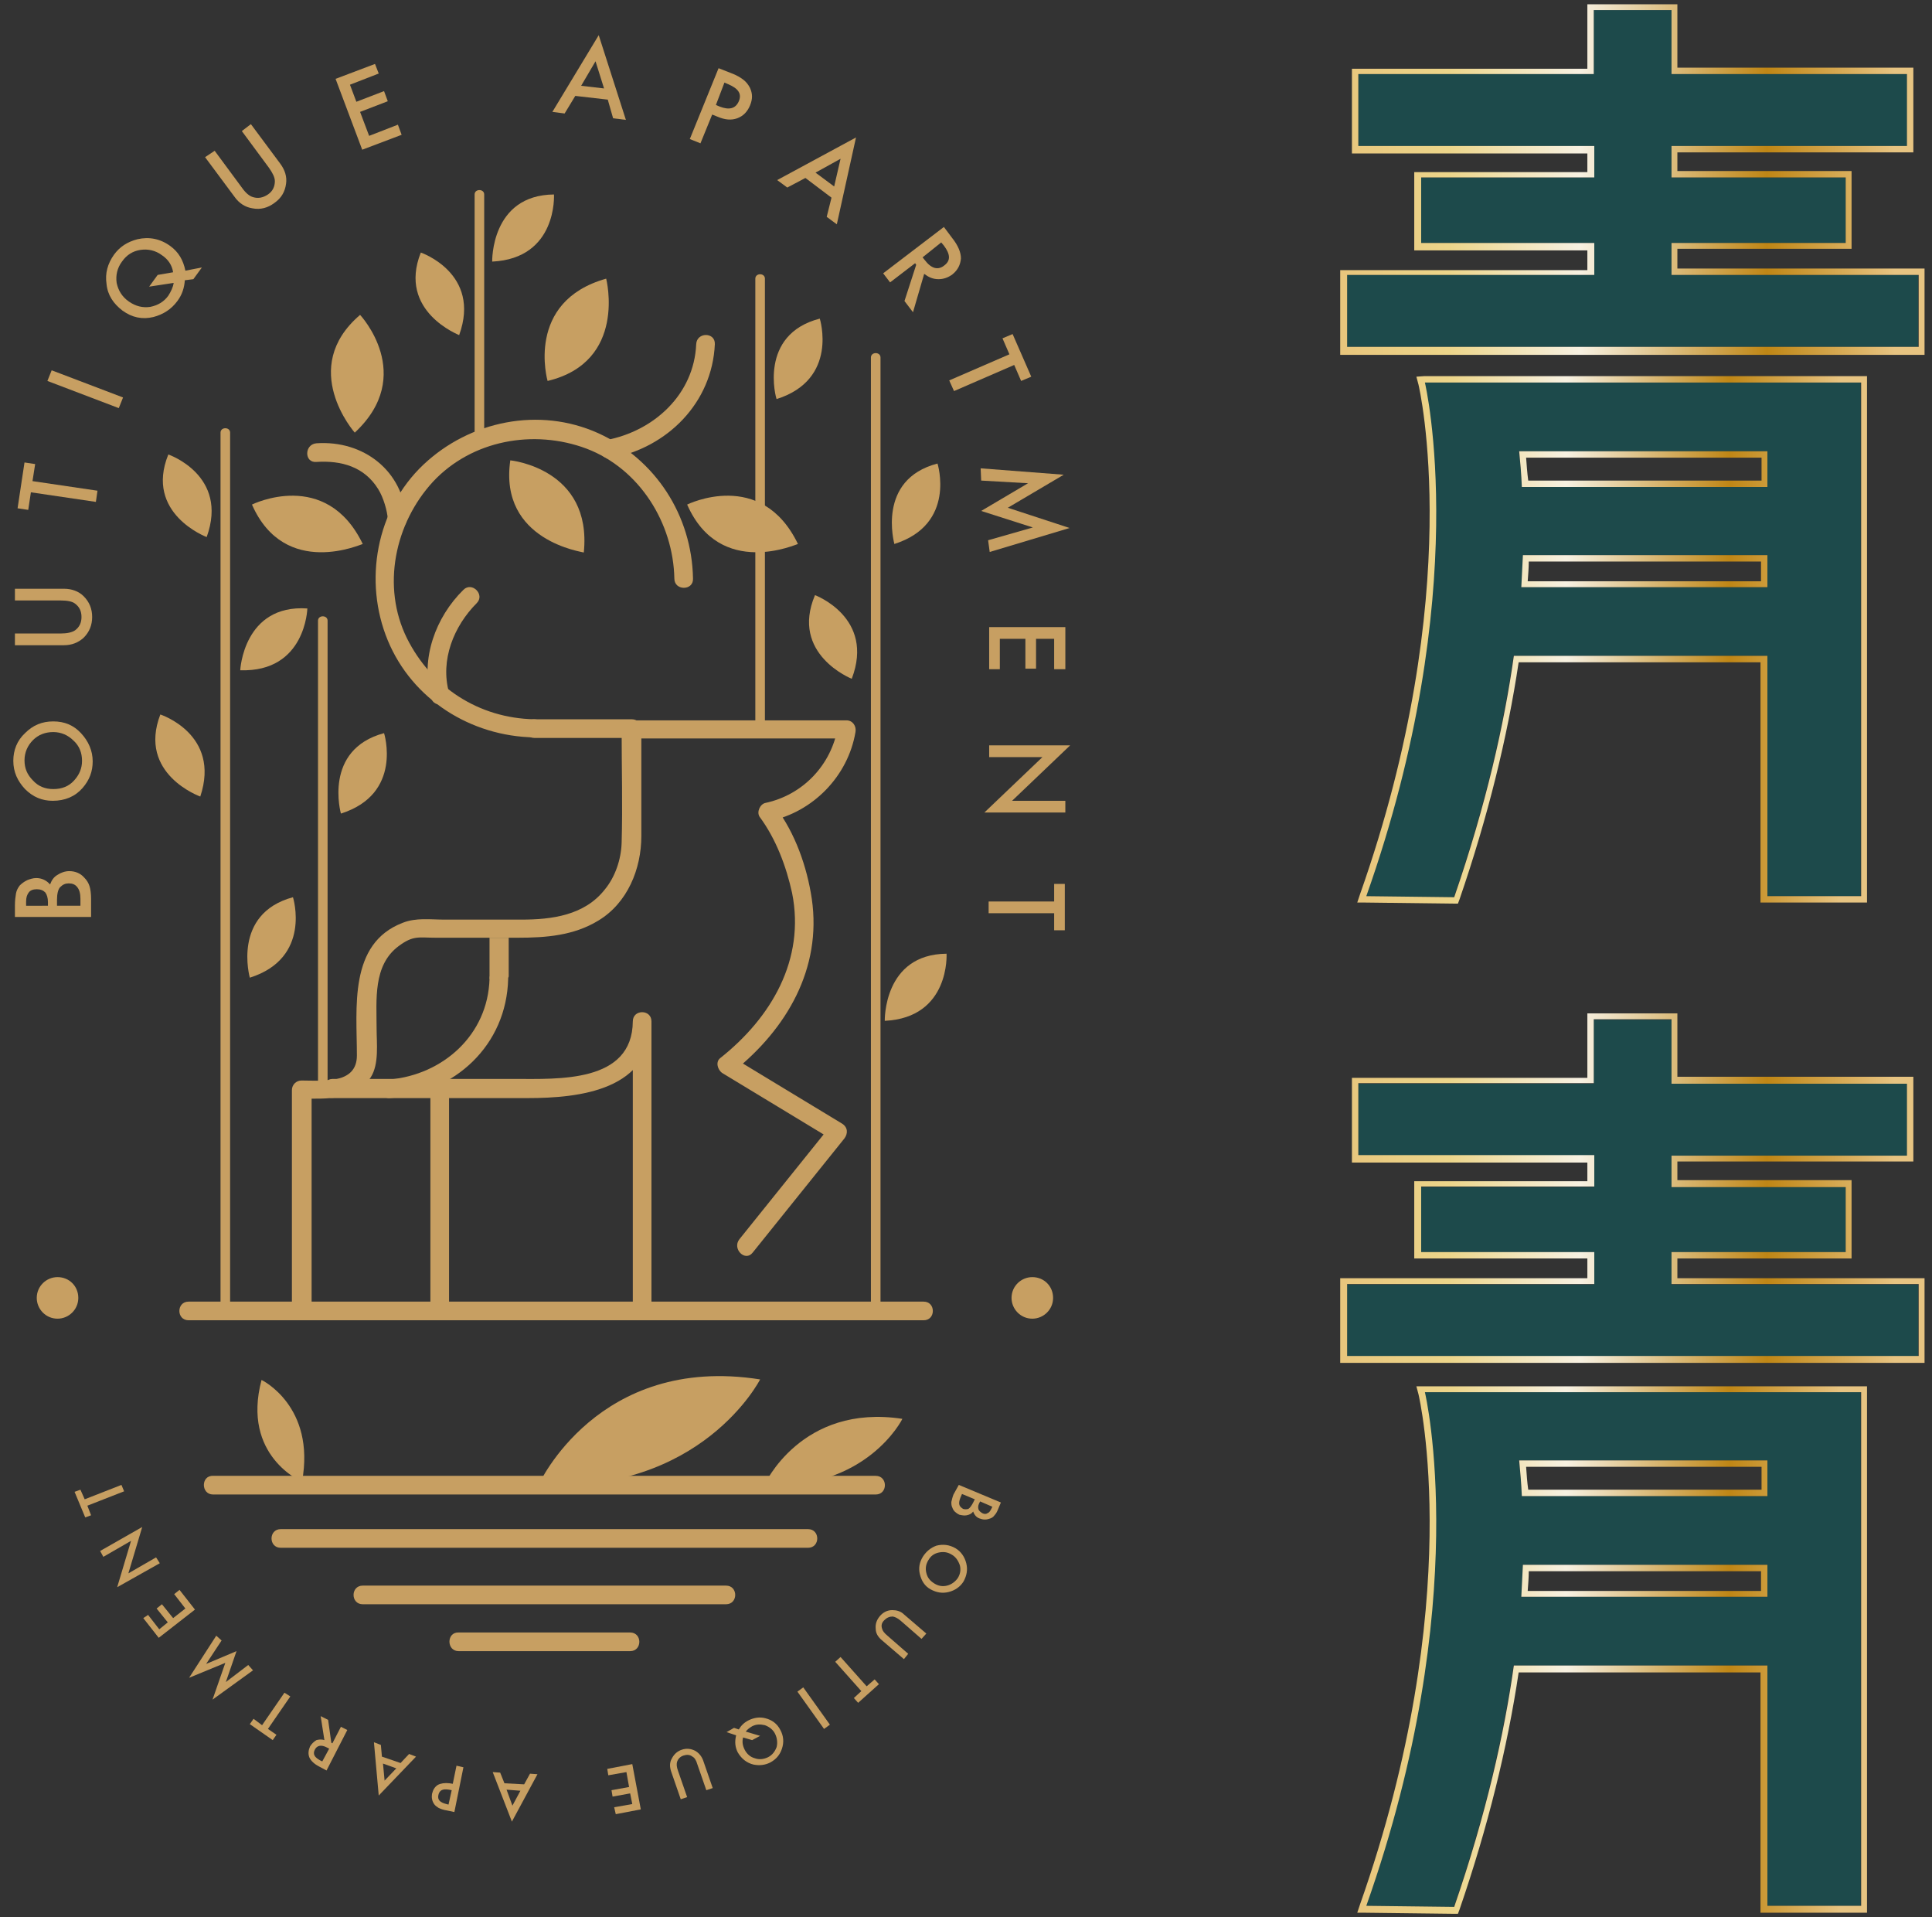 <?xml version="1.0" encoding="utf-8"?>
<!-- Generator: Adobe Illustrator 26.0.1, SVG Export Plug-In . SVG Version: 6.00 Build 0)  -->
<svg version="1.1" id="圖層_1" xmlns="http://www.w3.org/2000/svg" xmlns:xlink="http://www.w3.org/1999/xlink" x="0px" y="0px"
	 viewBox="0 0 362.7 359.8" style="enable-background:new 0 0 362.7 359.8;" xml:space="preserve">
<rect x="0" y="0" width="362.7" height="359.8" fill="#333333" stroke="none"/>
<style type="text/css">
	.st0{fill:#C79F62;}
	.st1{fill:#1D4A4B;}
	.st2{fill:url(#SVGID_1_);}
	.st3{fill:url(#SVGID_00000062914289239146679500000003548632727023461271_);}
	.st4{fill:url(#SVGID_00000090978335257483750980000001871429052069021882_);}
	.st5{fill:url(#SVGID_00000162343004651033450180000014541455245232671423_);}
</style>
<g>
	<g>
		<g>
			<path class="st0" d="M17.2,172.1H2.8V170c0-1,0.1-1.7,0.2-2.3c0.1-0.6,0.4-1.1,0.7-1.5c0.4-0.4,0.8-0.7,1.4-1
				c0.5-0.2,1.1-0.4,1.7-0.4c1,0,1.9,0.4,2.6,1.2c0.3-0.8,0.7-1.4,1.4-1.8c0.6-0.4,1.4-0.7,2.2-0.7c1.1,0,2.1,0.4,2.8,1.2
				c0.5,0.5,0.8,1,1,1.6c0.2,0.6,0.3,1.5,0.3,2.4V172.1z M9,170v-0.7c0-0.8-0.2-1.4-0.5-1.8c-0.4-0.4-0.9-0.6-1.6-0.6
				c-0.7,0-1.2,0.2-1.5,0.6c-0.3,0.4-0.5,0.9-0.5,1.7v0.8H9z M15.1,170v-1.3c0-1-0.2-1.7-0.6-2.2c-0.4-0.5-0.9-0.7-1.6-0.7
				c-0.6,0-1.1,0.2-1.6,0.7c-0.4,0.4-0.6,1.3-0.6,2.4v1.1H15.1z"/>
			<path class="st0" d="M9.9,150.3c-2,0-3.7-0.7-5.2-2.2c-1.4-1.5-2.2-3.2-2.2-5.3c0-2,0.7-3.8,2.2-5.2c1.5-1.5,3.2-2.2,5.3-2.2
				c2.1,0,3.8,0.7,5.2,2.2c1.4,1.5,2.2,3.3,2.2,5.3c0,1.9-0.6,3.5-1.9,5C14.1,149.5,12.2,150.3,9.9,150.3z M10,148.1
				c1.6,0,2.9-0.5,3.9-1.6c1-1.1,1.5-2.3,1.5-3.7c0-1.5-0.5-2.8-1.6-3.8c-1-1-2.3-1.6-3.8-1.6c-1.5,0-2.8,0.5-3.8,1.5
				c-1,1-1.6,2.3-1.6,3.8c0,1.5,0.5,2.7,1.6,3.8C7.2,147.6,8.5,148.1,10,148.1z"/>
			<path class="st0" d="M2.8,118.9h8.6c1.2,0,2.1-0.2,2.7-0.6c0.8-0.6,1.2-1.4,1.2-2.5c0-1.1-0.4-1.9-1.2-2.5
				c-0.5-0.4-1.4-0.6-2.7-0.6l-8.6,0v-2.2h9.2c1.5,0,2.8,0.5,3.7,1.4c1.1,1.1,1.6,2.4,1.6,3.9s-0.5,2.8-1.6,3.9
				c-1,0.9-2.2,1.4-3.7,1.4H2.8V118.9z"/>
			<path class="st0" d="M6.1,90.3l12.2,1.8l-0.3,2.1L5.8,92.4l-0.5,3.3l-2-0.3l1.3-8.6l2,0.3L6.1,90.3z"/>
			<path class="st0" d="M9.7,69.5l13.4,5.1l-0.8,2L8.9,71.5L9.7,69.5z"/>
			<path class="st0" d="M37.9,50.2l-1.6,2.2l-1.6,0.2c-0.1,1.4-0.5,2.7-1.4,3.9c-1.1,1.5-2.6,2.5-4.5,3c-2.1,0.5-4,0.1-5.8-1.2
				c-1.7-1.3-2.8-2.9-3-5c-0.3-2,0.2-3.8,1.4-5.5c1.1-1.5,2.5-2.4,4.4-2.9c2.2-0.5,4.3-0.1,6.2,1.3c1.5,1.1,2.4,2.6,2.8,4.6
				L37.9,50.2z M29.6,51.6l2.9-0.5c-0.2-1.3-0.9-2.4-2.1-3.2c-1.2-0.9-2.6-1.2-4-1c-1.4,0.2-2.6,0.9-3.5,2.2c-0.9,1.2-1.2,2.6-1,4
				c0.3,1.4,1,2.6,2.3,3.5c1.3,0.9,2.6,1.2,4,1c1.5-0.3,2.6-1,3.4-2.1c0.5-0.8,0.9-1.6,1-2.4L28,53.8L29.6,51.6z"/>
			<path class="st0" d="M40.3,28.3l5.1,6.9c0.7,1,1.4,1.6,2.1,1.8c1,0.3,1.9,0.1,2.8-0.5c0.9-0.6,1.3-1.5,1.3-2.5
				c0-0.7-0.4-1.5-1.1-2.5l-5.1-6.9l1.7-1.3l5.5,7.4c0.9,1.2,1.3,2.5,1.1,3.8c-0.2,1.5-0.9,2.7-2.2,3.6c-1.2,0.9-2.6,1.3-4.1,1
				c-1.3-0.2-2.5-0.9-3.4-2.2l-5.5-7.4L40.3,28.3z"/>
			<path class="st0" d="M71.1,13.8l-5.4,2.1l1.2,3.2l5.2-2l0.7,1.9l-5.2,2l1.7,4.5l5.4-2.1l0.7,1.9l-7.4,2.8L63,14.8l7.4-2.8
				L71.1,13.8z"/>
			<path class="st0" d="M114.1,18.7l-6.1-0.7l-2,3.3l-2.3-0.3l8.7-14.4l5.1,15.9l-2.4-0.3L114.1,18.7z M113.4,16.6l-1.6-5.1
				l-2.7,4.6L113.4,16.6z"/>
			<path class="st0" d="M133.7,21.5l-2.2,5.4l-2-0.8l5.4-13.3l2.3,0.9c1.1,0.4,1.9,0.9,2.4,1.3c0.5,0.4,0.9,0.9,1.2,1.5
				c0.5,1.1,0.5,2.1,0,3.3c-0.5,1.2-1.3,2-2.4,2.4s-2.3,0.3-3.7-0.3L133.7,21.5z M134.4,19.7l0.7,0.3c1.8,0.7,3,0.4,3.6-1
				c0.6-1.4-0.1-2.4-2-3.2l-0.7-0.3L134.4,19.7z"/>
			<path class="st0" d="M156.1,37.1l-4.9-3.7l-3.4,1.8l-1.9-1.4l14.8-8l-3.6,16.3l-1.9-1.4L156.1,37.1z M156.6,35l1.2-5.2l-4.7,2.6
				L156.6,35z"/>
			<path class="st0" d="M173.5,51.4l-2.1,7.2l-1.6-2.1l2.2-6.8l-0.2-0.3l-4.7,3.6l-1.3-1.7l11.4-8.7l1.5,2c1.2,1.5,1.7,2.8,1.7,3.9
				c-0.1,1.2-0.6,2.2-1.6,3c-0.8,0.6-1.7,0.9-2.6,0.9C175.1,52.4,174.3,52,173.5,51.4z M173.2,48.3l0.4,0.5c1.2,1.6,2.5,2,3.7,1
				c1.2-0.9,1.1-2.1-0.1-3.7l-0.5-0.6L173.2,48.3z"/>
			<path class="st0" d="M190.4,68.5l-11.3,4.9l-0.9-2l11.3-4.9l-1.3-3l1.9-0.8l3.5,8l-1.9,0.8L190.4,68.5z"/>
			<path class="st0" d="M184.1,87.9l15.6,1.2l-10.5,6.2l11.6,3.8l-15,4.5l-0.3-2.2l8.4-2.4l-9.7-3.1l8.8-5.2l-8.8-0.5L184.1,87.9z"
				/>
			<path class="st0" d="M197.9,125.6v-5.7h-3.4v5.6h-2l0-5.6h-4.8v5.7h-2v-7.9l14.3,0v7.9H197.9z"/>
			<path class="st0" d="M185.6,139.9l15.3,0l-10.9,10.4h10v2.2h-15.2l10.9-10.4h-10V139.9z"/>
			<path class="st0" d="M197.9,171.4h-12.3v-2.2h12.3v-3.3h2v8.7h-2V171.4z"/>
		</g>
		<g>
			<path class="st0" d="M180,278.7l7.9,3.3l-0.5,1.2c-0.2,0.5-0.4,0.9-0.7,1.2c-0.2,0.3-0.5,0.5-0.8,0.6c-0.3,0.1-0.6,0.2-1,0.2
				c-0.4,0-0.7-0.1-1-0.2c-0.6-0.2-1-0.7-1.2-1.3c-0.3,0.4-0.7,0.6-1.2,0.7c-0.5,0.1-0.9,0-1.4-0.1c-0.6-0.3-1.1-0.7-1.3-1.3
				c-0.2-0.4-0.2-0.7-0.2-1.1c0.1-0.4,0.2-0.9,0.4-1.4L180,278.7z M180.6,280.4l-0.3,0.7c-0.2,0.5-0.3,1-0.2,1.3
				c0.1,0.4,0.4,0.6,0.7,0.8c0.3,0.1,0.7,0.1,1,0c0.3-0.2,0.6-0.6,0.9-1.2l0.3-0.6L180.6,280.4z M184,281.8l-0.2,0.4
				c-0.2,0.4-0.2,0.8-0.1,1.1c0.1,0.3,0.4,0.5,0.7,0.7c0.4,0.2,0.7,0.2,1,0c0.3-0.1,0.5-0.4,0.7-0.8l0.2-0.4L184,281.8z"/>
			<path class="st0" d="M179.4,290.6c1,0.6,1.7,1.6,2,2.8c0.3,1.2,0.1,2.3-0.5,3.4c-0.6,1-1.6,1.7-2.8,2c-1.2,0.3-2.3,0.1-3.4-0.5
				c-1.1-0.6-1.7-1.6-2-2.8c-0.3-1.2-0.1-2.3,0.6-3.4c0.6-0.9,1.4-1.6,2.5-2C177,289.8,178.2,289.9,179.4,290.6z M178.7,291.8
				c-0.8-0.5-1.6-0.6-2.5-0.4c-0.9,0.2-1.5,0.7-1.9,1.4c-0.5,0.8-0.6,1.6-0.4,2.4c0.2,0.9,0.7,1.5,1.5,2c0.8,0.5,1.6,0.6,2.4,0.4
				c0.8-0.2,1.5-0.7,2-1.4c0.5-0.8,0.6-1.6,0.4-2.4C179.9,292.9,179.4,292.2,178.7,291.8z"/>
			<path class="st0" d="M173,307.6l-3.9-3.4c-0.6-0.5-1-0.7-1.5-0.8c-0.6,0-1.1,0.2-1.6,0.7s-0.6,1-0.4,1.6c0.1,0.4,0.4,0.8,1,1.3
				l3.9,3.4l-0.8,1l-4.2-3.6c-0.7-0.6-1.1-1.3-1.1-2.1c-0.1-0.9,0.2-1.7,0.8-2.4c0.6-0.7,1.4-1.1,2.3-1.1c0.8,0,1.6,0.2,2.2,0.8
				l4.2,3.6L173,307.6z"/>
			<path class="st0" d="M161.7,317.4l-4.9-5.5l1-0.9l4.9,5.5l1.5-1.3l0.8,0.9l-3.9,3.5l-0.8-0.9L161.7,317.4z"/>
			<path class="st0" d="M154.7,324.5l-5-7l1.1-0.8l5,7L154.7,324.5z"/>
			<path class="st0" d="M136.4,325.1l1.4-0.8l0.9,0.3c0.4-0.7,1-1.3,1.8-1.7c1-0.5,2.1-0.7,3.2-0.4c1.2,0.3,2.2,1,2.8,2.2
				c0.6,1.1,0.7,2.3,0.3,3.5c-0.4,1.2-1.1,2-2.2,2.6c-1,0.5-2,0.6-3.1,0.4c-1.3-0.3-2.3-1.1-3-2.3c-0.5-1-0.6-2-0.3-3.2L136.4,325.1
				z M141.2,326.6l-1.7-0.5c-0.2,0.8-0.1,1.5,0.3,2.3c0.4,0.8,1.1,1.4,1.9,1.6c0.8,0.3,1.7,0.2,2.5-0.2c0.8-0.4,1.3-1.1,1.6-1.9
				c0.2-0.8,0.1-1.7-0.3-2.5c-0.4-0.8-1.1-1.3-1.9-1.6c-0.9-0.2-1.6-0.2-2.4,0.2c-0.5,0.3-0.9,0.6-1.2,1l2.7,0.8L141.2,326.6z"/>
			<path class="st0" d="M132.6,336l-1.7-4.9c-0.2-0.7-0.5-1.2-0.9-1.4c-0.5-0.4-1.1-0.4-1.7-0.2c-0.6,0.2-1,0.6-1.2,1.2
				c-0.1,0.4-0.1,0.9,0.2,1.7l1.7,4.9l-1.2,0.4l-1.8-5.2c-0.3-0.9-0.3-1.7,0.1-2.4c0.4-0.8,1-1.4,1.9-1.7c0.9-0.3,1.7-0.2,2.5,0.2
				c0.7,0.4,1.2,1,1.5,1.8l1.8,5.2L132.6,336z"/>
			<path class="st0" d="M115.3,339.2l3.4-0.6l-0.4-2l-3.3,0.6l-0.2-1.2l3.3-0.6l-0.5-2.8l-3.4,0.6l-0.2-1.2l4.7-0.9l1.6,8.5
				l-4.7,0.9L115.3,339.2z"/>
			<path class="st0" d="M94.7,334.7l3.7,0.2l1.1-2l1.4,0.1l-4.8,8.9l-3.6-9.3l1.4,0.1L94.7,334.7z M95.1,335.9l1.1,3l1.5-2.8
				L95.1,335.9z"/>
			<path class="st0" d="M85,334.8l0.7-3.4l1.3,0.3l-1.7,8.4l-1.4-0.3c-0.7-0.1-1.2-0.3-1.6-0.5c-0.3-0.2-0.6-0.4-0.8-0.7
				c-0.4-0.6-0.5-1.2-0.4-1.9c0.2-0.8,0.5-1.3,1.1-1.7c0.6-0.3,1.3-0.4,2.2-0.3L85,334.8z M84.8,336l-0.5-0.1c-1.2-0.2-1.8,0.1-2,1
				c-0.2,0.9,0.3,1.4,1.5,1.7l0.4,0.1L84.8,336z"/>
			<path class="st0" d="M71.7,329.7l3.5,1.2l1.6-1.7l1.3,0.5l-7,7.3l-0.9-10l1.3,0.5L71.7,329.7z M71.9,331l0.3,3.2l2.2-2.3
				L71.9,331z"/>
			<path class="st0" d="M60.9,326.6l-0.7-4.5l1.4,0.7l0.6,4.3l0.2,0.1l1.6-3.1l1.2,0.6l-3.9,7.6l-1.3-0.7c-1-0.5-1.6-1.1-1.9-1.7
				c-0.3-0.7-0.2-1.4,0.1-2.1c0.3-0.5,0.7-0.9,1.2-1.2C59.8,326.5,60.3,326.4,60.9,326.6z M61.8,328.2l-0.4-0.2
				c-1.1-0.6-1.9-0.4-2.3,0.4c-0.4,0.8-0.1,1.4,1,2l0.4,0.2L61.8,328.2z"/>
			<path class="st0" d="M49.2,323.8l4.2-6.1l1.1,0.7l-4.2,6.1l1.6,1.1l-0.7,1l-4.3-3l0.7-1L49.2,323.8z"/>
			<path class="st0" d="M47.5,313.5l-7.6,5.5l2.4-6.9l-6.8,2.8l5.1-7.9l1,0.9l-2.9,4.4l5.7-2.4l-2,5.8l4.2-3.2L47.5,313.5z"/>
			<path class="st0" d="M27.8,303.1l2.1,2.7l1.6-1.3l-2.1-2.6l1-0.8l2.1,2.6l2.3-1.8l-2.1-2.7l1-0.8l2.9,3.7l-6.8,5.3l-2.9-3.7
				L27.8,303.1z"/>
			<path class="st0" d="M30,293.4l-8,4.5l2.6-8.7l-5.2,3l-0.6-1.1l7.9-4.5l-2.6,8.7l5.2-3L30,293.4z"/>
			<path class="st0" d="M15.9,281.4l6.9-2.7l0.5,1.2l-6.9,2.7l0.7,1.8l-1.1,0.4L14,280l1.1-0.4L15.9,281.4z"/>
		</g>
		<g>
			<path class="st0" d="M58.5,246.1c0-13.9,0-27.8,0-41.7c-0.6,0.6-1.2,1.2-1.8,1.8c4.7,0,10,0.4,12.9-4c1.6-2.5,1.1-6.4,1.1-9.2
				c0-5.3-0.7-11.8,4.1-15.4c2.8-2.1,3.8-1.6,7-1.6c5.1,0,10.3,0,15.4,0c5.3,0,10.5-0.4,15.1-3.2c5.5-3.3,8.1-9.7,8.1-15.9
				c0-6.7,0-13.4,0-20.1c-0.6,0.6-1.2,1.2-1.8,1.8c13.5,0,26.9,0,40.4,0c-0.6-0.7-1.1-1.5-1.7-2.2c-1.2,7.2-6.6,12.8-13.6,14.3
				c-1,0.2-1.7,1.7-1.1,2.6c3.1,4.2,5,9.3,6.1,14.3c2.5,12.5-3.9,23.4-13.5,31c-0.9,0.7-0.5,2.2,0.4,2.8c6.9,4.2,13.9,8.4,20.8,12.6
				c-0.1-0.9-0.2-1.8-0.4-2.8c-5.7,7.1-11.5,14.3-17.2,21.4c-1.4,1.8,1.1,4.3,2.5,2.5c5.7-7.1,11.5-14.3,17.2-21.4
				c0.7-0.9,0.7-2.1-0.4-2.8c-6.9-4.2-13.9-8.4-20.8-12.6c0.1,0.9,0.2,1.8,0.4,2.8c10-8,16.6-19.3,14.7-32.4
				c-0.9-6-3.1-12.3-6.8-17.2c-0.4,0.9-0.7,1.7-1.1,2.6c8.1-1.7,14.7-8.4,16.1-16.7c0.2-1.1-0.5-2.2-1.7-2.2c-13.5,0-26.9,0-40.4,0
				c-1,0-1.8,0.8-1.8,1.8c0,7.1,0.2,14.1,0,21.2c-0.1,3.1-1.2,6.4-3.2,8.8c-3.8,4.8-9.9,5.6-15.6,5.6c-4.8,0-9.7,0-14.5,0
				c-2.6,0-5.3-0.4-7.8,0.6c-10.2,3.9-8.6,16-8.6,24.9c0,5.5-6.5,4.7-10.4,4.7c-1,0-1.8,0.8-1.8,1.8c0,13.9,0,27.8,0,41.7
				C54.9,248.3,58.5,248.3,58.5,246.1L58.5,246.1z"/>
		</g>
		<g>
			<path class="st0" d="M62.4,206.1c12.2,0,24.4,0,36.6,0c9.9,0,23.3-1.5,23.3-14.4c-1.2,0-2.4,0-3.5,0c0,18.1,0,36.2,0,54.3
				c0,2.3,3.5,2.3,3.5,0c0-18.1,0-36.2,0-54.3c0-2.3-3.5-2.3-3.5,0c-0.1,11.6-14,10.8-22.3,10.8c-11.4,0-22.7,0-34.1,0
				C60.1,202.6,60.1,206.1,62.4,206.1L62.4,206.1z"/>
		</g>
		<g>
			<path class="st0" d="M80.8,204.3c0,13.9,0,27.8,0,41.7c0,2.3,3.5,2.3,3.5,0c0-13.9,0-27.8,0-41.7
				C84.4,202.1,80.8,202.1,80.8,204.3L80.8,204.3z"/>
		</g>
		<g>
			<path class="st0" d="M118.6,135c-6.1,0-12.2,0-18.3,0c-2.3,0-2.3,3.5,0,3.5c6.1,0,12.2,0,18.3,0C120.9,138.5,120.9,135,118.6,135
				L118.6,135z"/>
		</g>
		<g>
			<path class="st0" d="M100.3,135c-10.4-0.2-19.3-6-23.9-15.2c-4.8-9.7-2.3-21.6,4.9-29.4c7.3-7.8,18.9-9.9,28.8-6.2
				c10,3.8,16.3,14,16.5,24.4c0,2.3,3.6,2.3,3.5,0c-0.2-11.8-7-22.4-17.8-27.3c-11.1-5-24.1-2.3-32.8,5.9c-8.9,8.4-11.3,21.9-6.7,33
				c4.6,11.1,15.6,18,27.5,18.2C102.6,138.6,102.5,135,100.3,135L100.3,135z"/>
		</g>
		<g>
			<path class="st0" d="M114.7,86c10.6-2,19-10.4,19.5-21.4c0.1-2.3-3.4-2.3-3.5,0c-0.4,9.4-7.9,16.3-16.9,18
				C111.6,83,112.5,86.4,114.7,86L114.7,86z"/>
		</g>
		<g>
			<path class="st0" d="M76.3,97.4c-0.6-9.1-8.1-14.8-16.9-14.2c-2.3,0.2-2.3,3.7,0,3.5c4.7-0.3,9,0.9,11.6,5.1
				c1,1.6,1.7,4.1,1.8,5.6C72.9,99.6,76.5,99.7,76.3,97.4L76.3,97.4z"/>
		</g>
		<g>
			<path class="st0" d="M84.3,130c-1.7-6.1,0.9-12.5,5.2-16.8c1.6-1.6-0.9-4.1-2.5-2.5c-5.2,5.1-8.1,12.9-6.1,20.2
				C81.5,133.2,84.9,132.2,84.3,130L84.3,130z"/>
		</g>
		<g>
			<path class="st0" d="M52.7,290.5c32.7,0,65.5,0,98.2,0c0.3,0,0.5,0,0.8,0c2.3,0,2.3-3.5,0-3.5c-32.7,0-65.5,0-98.2,0
				c-0.3,0-0.5,0-0.8,0C50.4,287,50.4,290.5,52.7,290.5L52.7,290.5z"/>
		</g>
		<g>
			<path class="st0" d="M40,280.5c35.2,0,70.4,0,105.6,0c6.3,0,12.5,0,18.8,0c2.3,0,2.3-3.5,0-3.5c-35.2,0-70.4,0-105.6,0
				c-6.3,0-12.5,0-18.8,0C37.7,276.9,37.7,280.5,40,280.5L40,280.5z"/>
		</g>
		<g>
			<path class="st0" d="M35.4,247.8c35.2,0,84,0,119.2,0c6.3,0,12.5,0,18.8,0c2.3,0,2.3-3.5,0-3.5c-35.2,0-84,0-119.2,0
				c-6.3,0-12.5,0-18.8,0C33.1,244.3,33.1,247.8,35.4,247.8L35.4,247.8z"/>
		</g>
		<g>
			<path class="st0" d="M68.1,301.1c22.7,0,45.5,0,68.2,0c2.3,0,2.3-3.5,0-3.5c-22.7,0-45.5,0-68.2,0
				C65.8,297.6,65.8,301.1,68.1,301.1L68.1,301.1z"/>
		</g>
		<g>
			<path class="st0" d="M86.1,309.9c10.7,0,21.5,0,32.2,0c2.3,0,2.3-3.5,0-3.5c-10.7,0-21.5,0-32.2,0
				C83.8,306.3,83.8,309.9,86.1,309.9L86.1,309.9z"/>
		</g>
		<path class="st0" d="M56.7,278.1c0,0-11.4-4.8-7.6-19.1C49.1,259,59.3,263.9,56.7,278.1z"/>
		<path class="st0" d="M101.1,278.7c0,0,11.1-24.6,41.6-19.8C142.7,258.9,131.8,280.4,101.1,278.7z"/>
		<path class="st0" d="M143.5,278.7c0,0,6.9-15.3,25.9-12.4C169.4,266.4,162.6,279.8,143.5,278.7z"/>
		<path class="st0" d="M197.7,243.6c0,2.2-1.8,3.9-3.9,3.9c-2.2,0-3.9-1.8-3.9-3.9c0-2.2,1.8-3.9,3.9-3.9
			C196,239.7,197.7,241.4,197.7,243.6z"/>
		<path class="st0" d="M14.7,243.6c0,2.2-1.8,3.9-3.9,3.9c-2.2,0-3.9-1.8-3.9-3.9c0-2.2,1.8-3.9,3.9-3.9
			C13,239.7,14.7,241.4,14.7,243.6z"/>
		<path class="st0" d="M102.8,71.5c0,0-4.3-14.9,11-19.2C113.8,52.3,117.8,67.9,102.8,71.5z"/>
		<path class="st0" d="M129,94.7c0,0,13.9-6.9,20.8,7.4C149.8,102,135.2,108.8,129,94.7z"/>
		<path class="st0" d="M95.8,86.4c0,0,15.4,1.5,13.8,17.3C109.6,103.6,93.6,101.6,95.8,86.4z"/>
		<path class="st0" d="M47.3,94.7c0,0,13.9-6.9,20.8,7.4C68.1,102,53.5,108.8,47.3,94.7z"/>
		<path class="st0" d="M30.1,134.1c0,0,11.4,3.7,7.5,15.4C37.6,149.5,25.8,145.3,30.1,134.1z"/>
		<path class="st0" d="M57.7,114.2c0,0-0.3,12-12.6,11.6C45.1,125.8,45.7,113.4,57.7,114.2z"/>
		<path class="st0" d="M31.6,85.3c0,0,11.4,3.9,7.2,15.5C38.8,100.8,27.1,96.4,31.6,85.3z"/>
		<path class="st0" d="M79,47.4c0,0,11.4,3.9,7.2,15.5C86.3,62.9,74.6,58.5,79,47.4z"/>
		<path class="st0" d="M104,36.5c0,0,0.7,12-11.6,12.6C92.4,49.1,92.1,36.6,104,36.5z"/>
		<path class="st0" d="M177.7,179c0,0,0.7,12-11.6,12.6C166.1,191.6,165.8,179.1,177.7,179z"/>
		<path class="st0" d="M153,111.7c0,0,11.3,4.2,6.9,15.7C159.9,127.4,148.3,122.8,153,111.7z"/>
		<path class="st0" d="M176,87c0,0,3.6,11.4-8.1,15.1C167.9,102,164.5,90,176,87z"/>
		<path class="st0" d="M153.9,59.8c0,0,3.6,11.4-8.1,15.1C145.7,74.9,142.3,62.8,153.9,59.8z"/>
		<path class="st0" d="M55,168.4c0,0,3.6,11.4-8.1,15.1C46.9,183.5,43.5,171.5,55,168.4z"/>
		<path class="st0" d="M72.1,137.6c0,0,3.6,11.4-8.1,15.1C64,152.7,60.6,140.7,72.1,137.6z"/>
		<path class="st0" d="M67.6,59.1c0,0,10.6,11.3-1,22.1C66.6,81.2,55.9,69.1,67.6,59.1z"/>
		<g>
			<path class="st0" d="M73.2,206.1c12.2-1,21.9-9.9,22.2-22.4c0.1-2.3-3.5-2.3-3.5,0c-0.3,10.6-8.8,18-18.7,18.9
				C71,202.7,71,206.3,73.2,206.1L73.2,206.1z"/>
		</g>
		<polygon class="st0" points="91.9,183.7 91.9,176 95.5,176 95.5,183.3 94.3,185.3 		"/>
		<g>
			<path class="st0" d="M61.5,204.3c0-29.3,0-58.6,0-87.8c0-1.1-1.8-1.1-1.8,0c0,29.3,0,58.6,0,87.8
				C59.8,205.5,61.5,205.5,61.5,204.3L61.5,204.3z"/>
		</g>
		<g>
			<path class="st0" d="M43.2,246.1c0-33.2,0-66.4,0-99.6c0-21.8,0-43.5,0-65.3c0-1.1-1.8-1.1-1.8,0c0,33.2,0,66.4,0,99.6
				c0,21.8,0,43.5,0,65.3C41.5,247.2,43.2,247.2,43.2,246.1L43.2,246.1z"/>
		</g>
		<g>
			<path class="st0" d="M165.3,246.1c0-32.1,0-64.1,0-96.2c0-27.6,0-55.2,0-82.8c0-1.1-1.8-1.1-1.8,0c0,32.1,0,64.1,0,96.2
				c0,27.6,0,55.2,0,82.8C163.6,247.2,165.3,247.2,165.3,246.1L165.3,246.1z"/>
		</g>
		<g>
			<path class="st0" d="M143.6,136.8c0-28.2,0-56.3,0-84.5c0-1.1-1.8-1.1-1.8,0c0,28.2,0,56.3,0,84.5
				C141.9,137.9,143.6,137.9,143.6,136.8L143.6,136.8z"/>
		</g>
		<g>
			<path class="st0" d="M90.9,83.2c0-15.6,0-31.2,0-46.7c0-1.1-1.8-1.1-1.8,0c0,15.6,0,31.2,0,46.7C89.1,84.3,90.9,84.3,90.9,83.2
				L90.9,83.2z"/>
		</g>
	</g>
	<g>
		<g>
			<polygon class="st1" points="313.8,51.6 313.8,45.6 346.5,45.6 346.5,33.3 313.8,33.3 313.8,27.4 358,27.4 358,13.9 313.8,13.9 
				313.8,1.9 299.2,1.9 299.2,13.9 255,13.9 255,27.4 299.2,27.4 299.2,33.3 266.7,33.3 266.7,45.6 299.2,45.6 299.2,51.6 
				252.9,51.6 252.9,65.1 360.1,65.1 360.1,51.6 			"/>
			<path class="st1" d="M331.8,71.8h-60.5v0l-3.9,0c0.1,0.4,9.2,39.3-11,96.4l16.5,0.2c6-17.4,9.4-32.5,11.2-45.3h47.6v45.1h17.6
				V71.8h-7.6H331.8z M285.7,91.4c-0.1-2.4-0.3-4.7-0.6-6.7h46.6v6.7H285.7z M285.6,110.2c0.1-2.1,0.3-4.1,0.3-6h45.9v6H285.6z"/>
		</g>
		<g>
			<polygon class="st1" points="313.8,241.1 313.8,235 346.5,235 346.5,222.8 313.8,222.8 313.8,216.9 358,216.9 358,203.4 
				313.8,203.4 313.8,191.4 299.2,191.4 299.2,203.4 255,203.4 255,216.9 299.2,216.9 299.2,222.8 266.7,222.8 266.7,235 299.2,235 
				299.2,241.1 252.9,241.1 252.9,254.6 360.1,254.6 360.1,241.1 			"/>
			<path class="st1" d="M331.8,261.3h-60.5v0l-3.9,0c0.1,0.4,9.2,39.3-11,96.4l16.5,0.2c6-17.4,9.4-32.5,11.2-45.3h47.6v45.1h17.6
				v-96.4h-7.6H331.8z M285.7,280.8c-0.1-2.4-0.3-4.7-0.6-6.7h46.6v6.7H285.7z M285.6,299.7c0.1-2.1,0.3-4.1,0.3-6h45.9v6H285.6z"/>
		</g>
		<g>
			<g>
				<linearGradient id="SVGID_1_" gradientUnits="userSpaceOnUse" x1="251.691" y1="33.504" x2="361.298" y2="33.504">
					<stop  offset="5.618000e-03" style="stop-color:#E8C67D"/>
					<stop  offset="0.185" style="stop-color:#ECD58A"/>
					<stop  offset="0.41" style="stop-color:#F7F1E2"/>
					<stop  offset="0.73" style="stop-color:#BF8615"/>
					<stop  offset="0.915" style="stop-color:#E1BA71"/>
					<stop  offset="0.949" style="stop-color:#E7C482"/>
				</linearGradient>
				<path class="st2" d="M313.8,1.9v12H358v13.5h-44.2v5.9h32.7v12.3h-32.7v6h46.4v13.5H252.9V51.6h46.4v-6h-32.5V33.3h32.5v-5.9
					H255V13.9h44.2v-12H313.8 M314.9,0.8h-1.2h-14.6H298v1.2v10.9H255h-1.2v1.2v13.5v1.2h1.2H298v3.5h-31.3h-1.2v1.2v12.3v1.2h1.2
					H298v3.7h-45.2h-1.2v1.2v13.5v1.2h1.2h107.3h1.2v-1.2V51.6v-1.2h-1.2h-45.2v-3.7h31.5h1.2v-1.2V33.3v-1.2h-1.2h-31.5v-3.5H358
					h1.2v-1.2V13.9v-1.2H358h-43.1V1.9V0.8L314.9,0.8z"/>
			</g>
			<g>
				
					<linearGradient id="SVGID_00000006688352156616592190000014645274708341193405_" gradientUnits="userSpaceOnUse" x1="254.824" y1="120.138" x2="350.539" y2="120.138">
					<stop  offset="5.618000e-03" style="stop-color:#E8C67D"/>
					<stop  offset="0.185" style="stop-color:#ECD58A"/>
					<stop  offset="0.41" style="stop-color:#F7F1E2"/>
					<stop  offset="0.73" style="stop-color:#BF8615"/>
					<stop  offset="0.915" style="stop-color:#E1BA71"/>
					<stop  offset="0.949" style="stop-color:#E7C482"/>
				</linearGradient>
				<path style="fill:url(#SVGID_00000006688352156616592190000014645274708341193405_);" d="M349.4,71.8v96.4h-17.6v-45.1h-47.6
					c-1.8,12.8-5.2,27.9-11.2,45.3l-16.5-0.2c20.2-57.1,11.1-96,11-96.4l3.9,0v0h60.5h10H349.4 M285.7,91.4h46.1v-6.7h-46.6
					C285.4,86.7,285.6,88.9,285.7,91.4 M285.6,110.2h46.2v-6h-45.9C285.8,106.1,285.7,108.2,285.6,110.2 M265.9,70.7l0.4,1.5
					c0.1,0.4,9.1,38.8-11,95.7l-0.5,1.5l1.6,0l16.5,0.2l0.8,0l0.3-0.8c5.3-15.4,9-30.4,11.1-44.5h45.4v43.9v1.2h1.2h17.6h1.2v-1.2
					V71.8v-1.2h-1.2h-7.6h-10h-60.5h-1.2v0l-2.7,0L265.9,70.7L265.9,70.7z M286.5,85.9h44.2v4.3h-43.8
					C286.7,88.7,286.6,87.2,286.5,85.9L286.5,85.9z M287,105.4h43.6v3.7h-43.8C286.9,107.8,287,106.5,287,105.4L287,105.4z"/>
			</g>
		</g>
		<g>
			<g>
				
					<linearGradient id="SVGID_00000056421051576459611760000013826926008957518212_" gradientUnits="userSpaceOnUse" x1="251.691" y1="222.985" x2="361.298" y2="222.985">
					<stop  offset="5.618000e-03" style="stop-color:#E8C67D"/>
					<stop  offset="0.185" style="stop-color:#ECD58A"/>
					<stop  offset="0.41" style="stop-color:#F7F1E2"/>
					<stop  offset="0.73" style="stop-color:#BF8615"/>
					<stop  offset="0.915" style="stop-color:#E1BA71"/>
					<stop  offset="0.949" style="stop-color:#E7C482"/>
				</linearGradient>
				<path style="fill:url(#SVGID_00000056421051576459611760000013826926008957518212_);" d="M313.8,191.4v12H358v13.5h-44.2v5.9
					h32.7V235h-32.7v6h46.4v13.5H252.9v-13.5h46.4v-6h-32.5v-12.3h32.5v-5.9H255v-13.5h44.2v-12H313.8 M314.9,190.2h-1.2h-14.6H298
					v1.2v10.9H255h-1.2v1.2v13.5v1.2h1.2H298v3.5h-31.3h-1.2v1.2V235v1.2h1.2H298v3.7h-45.2h-1.2v1.2v13.5v1.2h1.2h107.3h1.2v-1.2
					v-13.5v-1.2h-1.2h-45.2v-3.7h31.5h1.2V235v-12.3v-1.2h-1.2h-31.5v-3.5H358h1.2v-1.2v-13.5v-1.2H358h-43.1v-10.9V190.2
					L314.9,190.2z"/>
			</g>
			<g>
				
					<linearGradient id="SVGID_00000104687890113410004200000013187069249519738525_" gradientUnits="userSpaceOnUse" x1="254.824" y1="309.619" x2="350.539" y2="309.619">
					<stop  offset="5.618000e-03" style="stop-color:#E8C67D"/>
					<stop  offset="0.185" style="stop-color:#ECD58A"/>
					<stop  offset="0.41" style="stop-color:#F7F1E2"/>
					<stop  offset="0.73" style="stop-color:#BF8615"/>
					<stop  offset="0.915" style="stop-color:#E1BA71"/>
					<stop  offset="0.949" style="stop-color:#E7C482"/>
				</linearGradient>
				<path style="fill:url(#SVGID_00000104687890113410004200000013187069249519738525_);" d="M349.4,261.3v96.4h-17.6v-45.1h-47.6
					c-1.8,12.8-5.2,27.9-11.2,45.3l-16.5-0.2c20.2-57.1,11.1-96,11-96.4l3.9,0v0h60.5h10H349.4 M285.7,280.8h46.1v-6.7h-46.6
					C285.4,276.2,285.6,278.4,285.7,280.8 M285.6,299.7h46.2v-6h-45.9C285.8,295.6,285.7,297.6,285.6,299.7 M265.9,260.2l0.4,1.5
					c0.1,0.4,9.1,38.8-11,95.8l-0.5,1.5l1.6,0l16.5,0.2l0.8,0l0.3-0.8c5.3-15.4,9-30.4,11.1-44.5h45.4v43.9v1.2h1.2h17.6h1.2v-1.2
					v-96.4v-1.2h-1.2h-7.6h-10h-60.5h-1.2v0l-2.7,0L265.9,260.2L265.9,260.2z M286.5,275.3h44.2v4.3h-43.8
					C286.7,278.2,286.6,276.7,286.5,275.3L286.5,275.3z M287,294.9h43.6v3.7h-43.8C286.9,297.3,287,296,287,294.9L287,294.9z"/>
			</g>
		</g>
	</g>
</g>
</svg>

